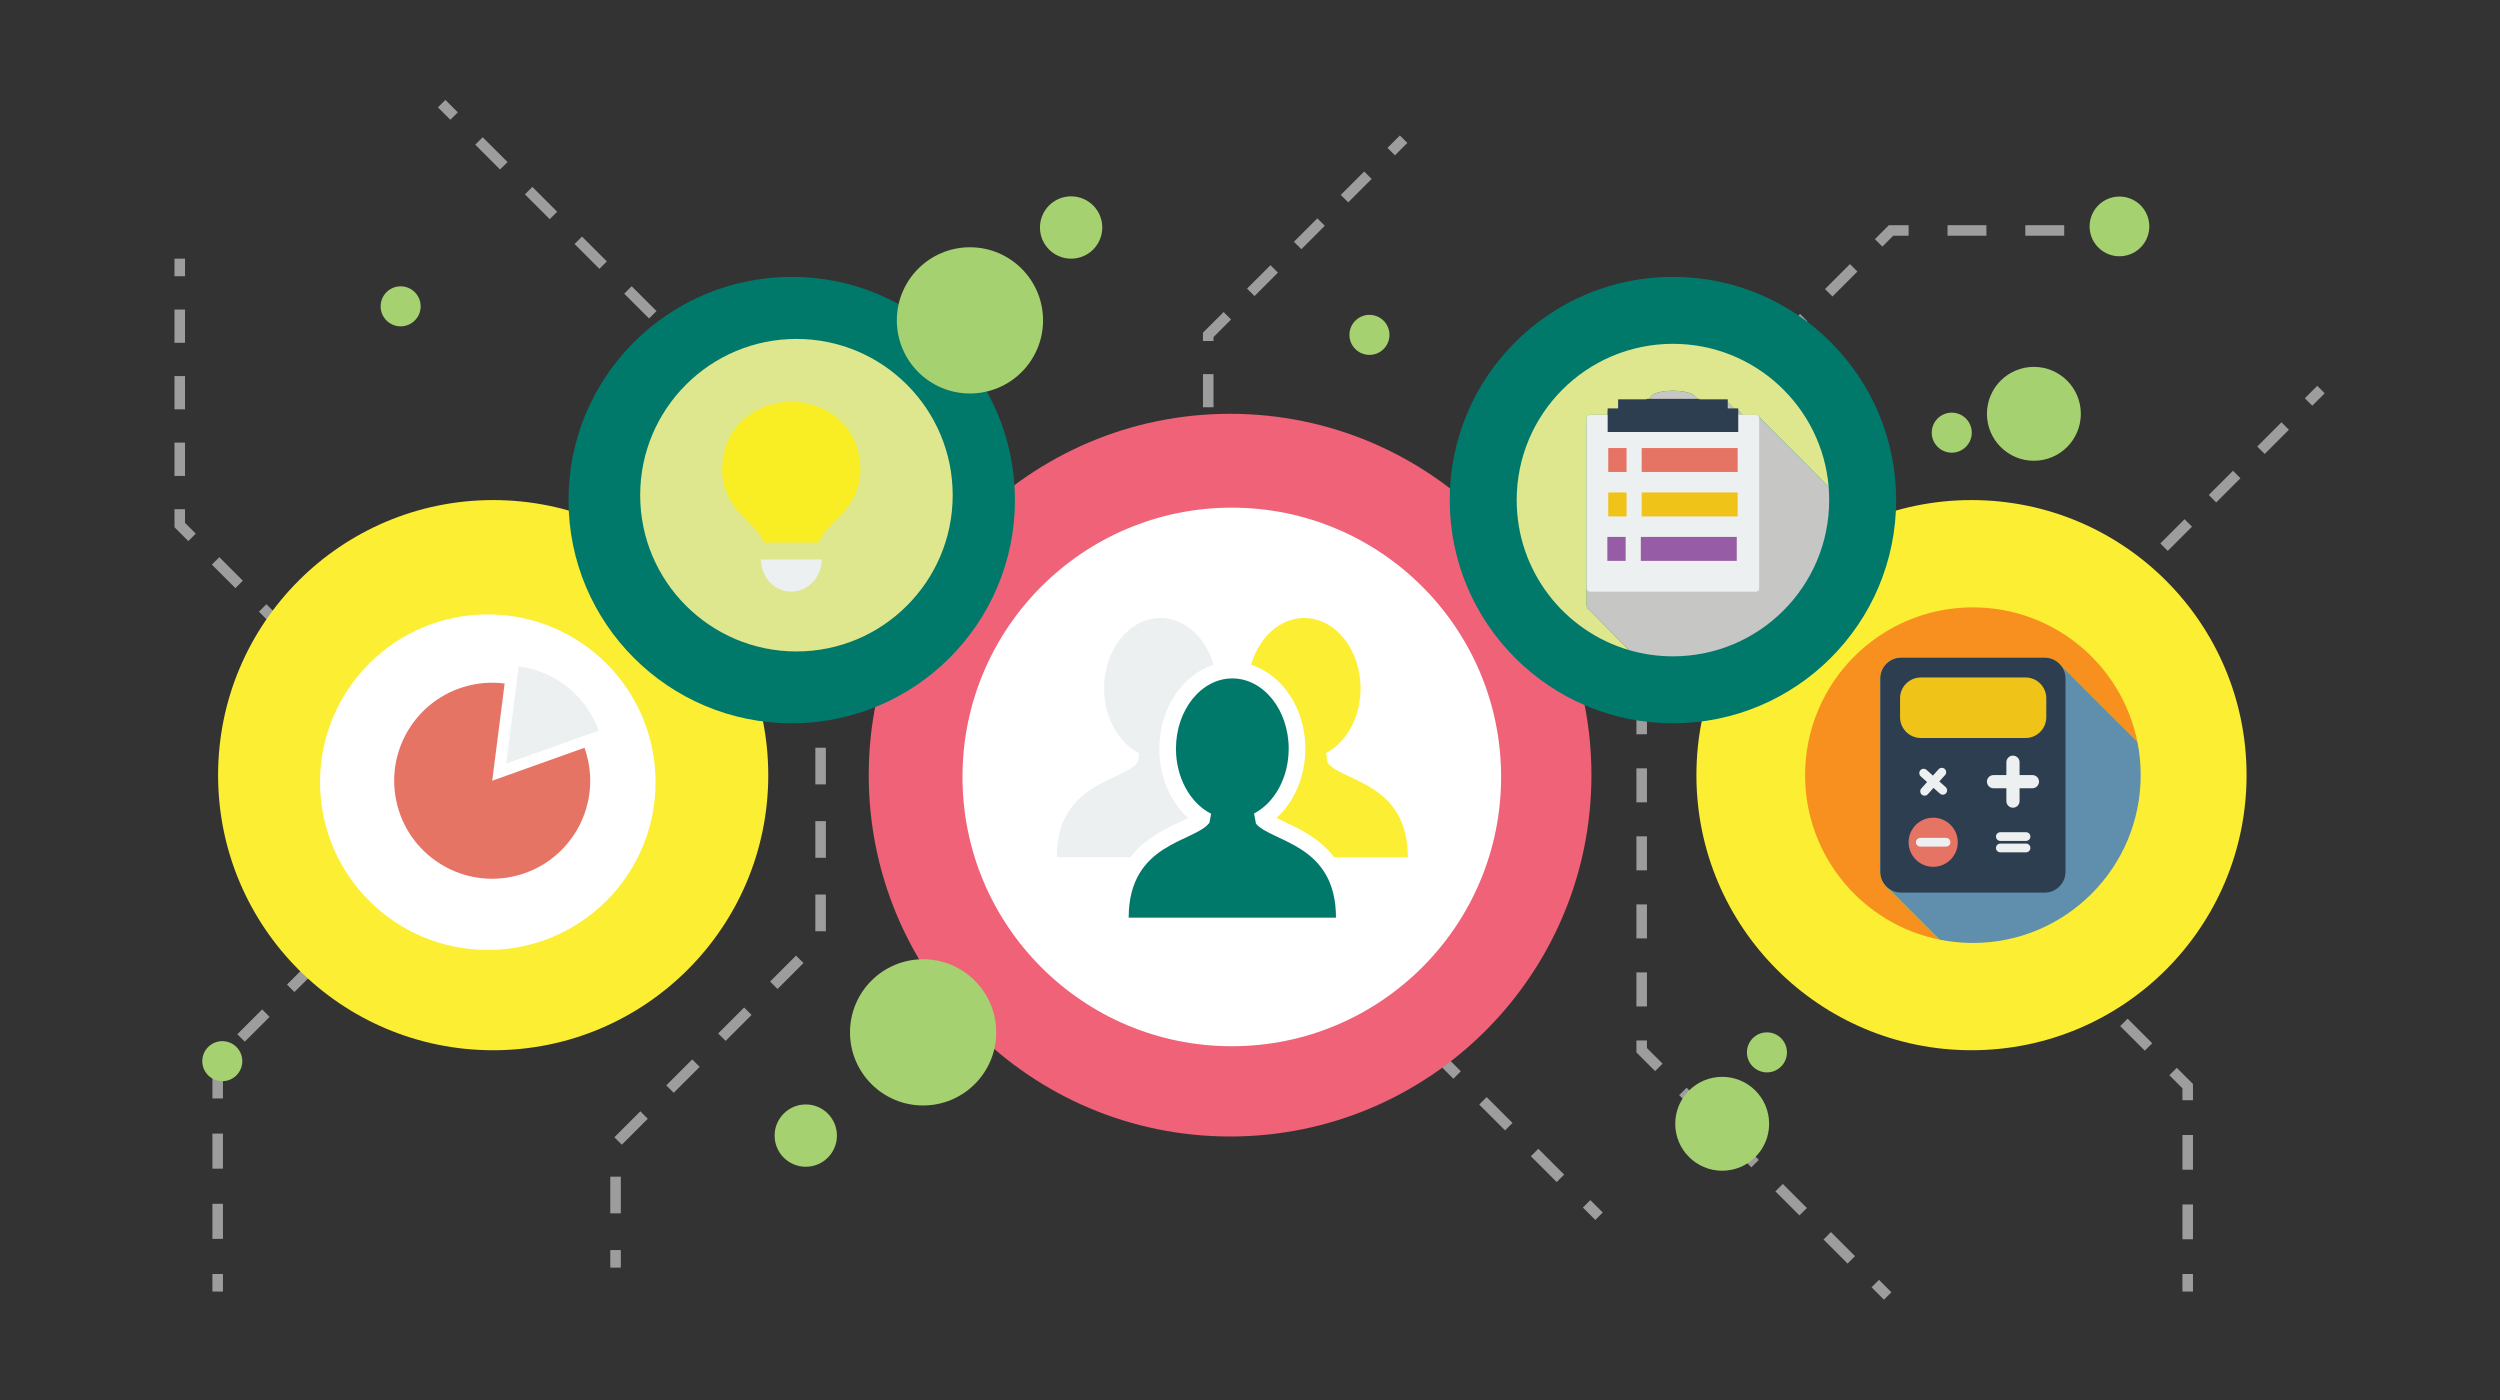 <?xml version="1.0" encoding="utf-8"?>
<!-- Generator: Adobe Illustrator 16.0.0, SVG Export Plug-In . SVG Version: 6.00 Build 0)  -->
<!DOCTYPE svg PUBLIC "-//W3C//DTD SVG 1.1//EN" "http://www.w3.org/Graphics/SVG/1.1/DTD/svg11.dtd">
<svg version="1.1" id="Layer_1" xmlns="http://www.w3.org/2000/svg" xmlns:xlink="http://www.w3.org/1999/xlink" x="0px" y="0px"
	 width="500px" height="280px" viewBox="0 0 500 280" enable-background="new 0 0 500 280" xml:space="preserve">
<rect x="0" y="0" width="500" height="280" fill="#333333" stroke="none"/>
<g>
	<g>
		<g>
			<g>
				
					<rect x="328.524" y="92.968" transform="matrix(0.707 0.707 -0.707 0.707 163.413 -205.248)" fill="#9D9D9D" width="2.108" height="3.513"/>
			</g>
			<g>
				<path fill="#9D9D9D" d="M336.554,89.237l-1.489-1.489l4.989-4.99l1.491,1.489L336.554,89.237z M346.534,79.258l-1.489-1.49
					l4.99-4.99l1.489,1.491L346.534,79.258z M356.514,69.276l-1.489-1.489l4.99-4.988l1.489,1.49L356.514,69.276z M366.492,59.297
					l-1.489-1.489l4.99-4.989l1.489,1.49L366.492,59.297z"/>
			</g>
			<g>
				<polygon fill="#9D9D9D" points="376.474,49.317 374.982,47.826 377.775,45.035 381.725,45.035 381.725,47.143 378.647,47.143 
									"/>
			</g>
			<g>
				<path fill="#9D9D9D" d="M412.841,47.143h-7.779v-2.107h7.779V47.143z M397.283,47.143h-7.779v-2.107h7.779V47.143z"/>
			</g>
			<g>
				<rect x="420.621" y="45.035" fill="#9D9D9D" width="3.513" height="2.107"/>
			</g>
		</g>
		<g>
			<g>
				<path fill="#9D9D9D" d="M393.443,131.85c-2.777-0.109-3.621-0.367-4.081-0.748l1.342-1.625c-0.046-0.039-0.08-0.054-0.08-0.054
					c0.048,0.022,0.544,0.229,2.901,0.321L393.443,131.85z"/>
			</g>
			<g>
				<path fill="#9D9D9D" d="M400.358,131.846l-0.052-2.107c2.388-0.059,4.817-0.157,6.828-0.25l0.099,2.104
					C405.209,131.688,402.764,131.786,400.358,131.846z M414.172,129.559l-1.49-1.489l4.847-4.845l1.49,1.49L414.172,129.559z
					 M423.862,119.869l-1.489-1.489l4.846-4.847l1.49,1.489L423.862,119.869z M433.554,110.178l-1.491-1.491l4.847-4.845l1.49,1.49
					L433.554,110.178z M443.246,100.487l-1.49-1.489l4.845-4.846l1.489,1.49L443.246,100.487z M452.937,90.796l-1.491-1.49
					l4.847-4.847l1.49,1.491L452.937,90.796z"/>
			</g>
			<g>
				
					<rect x="462.065" y="77.367" transform="matrix(0.707 0.707 -0.707 0.707 191.468 -304.211)" fill="#9D9D9D" width="2.108" height="3.513"/>
			</g>
		</g>
		<g>
			<g>
				
					<rect x="154.878" y="87.978" transform="matrix(0.707 0.707 -0.707 0.707 108.831 -84.68)" fill="#9D9D9D" width="3.511" height="2.107"/>
			</g>
			<g>
				<path fill="#9D9D9D" d="M149.681,83.568l-4.968-4.968l1.491-1.489l4.967,4.967L149.681,83.568z M139.747,73.635l-4.967-4.967
					l1.489-1.49l4.967,4.967L139.747,73.635z M129.813,63.701l-4.966-4.967l1.489-1.49l4.967,4.968L129.813,63.701z M119.879,53.768
					l-4.966-4.966l1.491-1.491l4.966,4.967L119.879,53.768z M109.946,43.834l-4.966-4.967l1.491-1.489l4.964,4.967L109.946,43.834z
					 M100.015,33.901l-4.967-4.967l1.489-1.491l4.968,4.967L100.015,33.901z"/>
			</g>
			<g>
				
					<rect x="87.827" y="20.927" transform="matrix(0.707 0.707 -0.707 0.707 41.781 -56.907)" fill="#9D9D9D" width="3.512" height="2.108"/>
			</g>
		</g>
		<g>
			<g>
				
					<rect x="267.758" y="192.04" transform="matrix(0.707 0.707 -0.707 0.707 215.412 -134.008)" fill="#9D9D9D" width="3.511" height="2.108"/>
			</g>
			<g>
				<path fill="#9D9D9D" d="M311.342,236.413l-5.167-5.167l1.49-1.49l5.167,5.168L311.342,236.413z M301.01,226.08l-5.168-5.166
					l1.49-1.491l5.167,5.168L301.01,226.08z M290.677,215.747l-5.168-5.166L287,209.09l5.166,5.168L290.677,215.747z
					 M280.344,205.416l-5.167-5.168l1.489-1.491l5.168,5.168L280.344,205.416z"/>
			</g>
			<g>
				
					<rect x="316.738" y="241.023" transform="matrix(0.707 0.707 -0.707 0.707 264.536 -154.318)" fill="#9D9D9D" width="3.513" height="2.106"/>
			</g>
		</g>
		<g>
			<g>
				<rect x="327.281" y="116.128" fill="#9D9D9D" width="2.108" height="3.512"/>
			</g>
			<g>
				<path fill="#9D9D9D" d="M369.512,252.711l-4.811-4.811l1.489-1.49l4.812,4.812L369.512,252.711z M359.89,243.09l-4.812-4.812
					l1.489-1.489l4.813,4.811L359.89,243.09z M350.266,233.467l-4.811-4.812l1.489-1.489l4.813,4.812L350.266,233.467z
					 M340.644,223.846l-4.811-4.813l1.489-1.49l4.813,4.813L340.644,223.846z M331.021,214.223l-3.739-3.739v-2.389h2.108v1.516
					l3.12,3.121L331.021,214.223z M329.39,201.29h-2.108v-6.806h2.108V201.29z M329.39,187.682h-2.108v-6.805h2.108V187.682z
					 M329.39,174.073h-2.108v-6.805h2.108V174.073z M329.39,160.465h-2.108v-6.804h2.108V160.465z M329.39,146.857h-2.108v-6.806
					h2.108V146.857z M329.39,133.248h-2.108v-6.804h2.108V133.248z"/>
			</g>
			<g>
				
					<rect x="374.554" y="256.968" transform="matrix(0.707 0.707 -0.707 0.707 292.667 -190.518)" fill="#9D9D9D" width="3.512" height="2.107"/>
			</g>
		</g>
		<g>
			<g>
				
					<rect x="397.209" y="177.606" transform="matrix(0.707 0.707 -0.707 0.707 243.346 -229.844)" fill="#9D9D9D" width="3.512" height="2.107"/>
			</g>
			<g>
				<path fill="#9D9D9D" d="M438.595,247.85h-2.107v-6.952h2.107V247.85z M438.595,233.946h-2.107v-6.95h2.107V233.946z
					 M438.595,220.045h-2.107v-2.373l-2.619-2.62l1.489-1.489l3.237,3.235V220.045z M428.952,210.138l-4.915-4.917l1.489-1.489
					l4.917,4.917L428.952,210.138z M419.123,200.307l-4.916-4.914l1.491-1.49l4.914,4.915L419.123,200.307z M409.292,190.477
					l-4.914-4.915l1.489-1.489l4.914,4.914L409.292,190.477z"/>
			</g>
			<g>
				<rect x="436.487" y="254.8" fill="#9D9D9D" width="2.107" height="3.513"/>
			</g>
		</g>
		<g>
			<g>
				<rect x="163.066" y="124.008" fill="#9D9D9D" width="2.107" height="3.513"/>
			</g>
			<g>
				<path fill="#9D9D9D" d="M124.166,242.671h-2.107v-7.341h2.107V242.671z M124.363,228.944l-1.491-1.49l5.191-5.191l1.489,1.489
					L124.363,228.944z M134.743,218.561l-1.49-1.489l5.192-5.19l1.489,1.49L134.743,218.561z M145.125,208.18l-1.489-1.49
					l5.189-5.19l1.49,1.49L145.125,208.18z M155.507,197.799l-1.489-1.49l5.188-5.191l1.49,1.49L155.507,197.799z M165.174,186.247
					h-2.107v-7.339h2.107V186.247z M165.174,171.566h-2.107v-7.341h2.107V171.566z M165.174,156.883h-2.107v-7.34h2.107V156.883z
					 M165.174,142.203h-2.107v-7.342h2.107V142.203z"/>
			</g>
			<g>
				<rect x="122.059" y="250.014" fill="#9D9D9D" width="2.107" height="3.512"/>
			</g>
		</g>
		<g>
			<g>
				<rect x="240.595" y="101.34" fill="#9D9D9D" width="2.107" height="3.512"/>
			</g>
			<g>
				<path fill="#9D9D9D" d="M242.702,94.714h-2.107v-6.629h2.107V94.714z M242.702,81.458h-2.107v-6.627h2.107V81.458z
					 M242.702,68.205h-2.107v-1.667l4.127-4.126l1.49,1.489l-3.51,3.511V68.205z M250.897,59.216l-1.491-1.489l4.688-4.686
					l1.489,1.489L250.897,59.216z M260.27,49.844l-1.489-1.49l4.687-4.686l1.489,1.489L260.27,49.844z M269.642,40.471l-1.489-1.491
					l4.687-4.685l1.489,1.49L269.642,40.471z"/>
			</g>
			<g>
				
					<rect x="278.458" y="27.356" transform="matrix(0.707 0.707 -0.707 0.707 102.452 -189.119)" fill="#9D9D9D" width="2.108" height="3.511"/>
			</g>
		</g>
		<g>
			<g>
				
					<rect x="89.666" y="159.43" transform="matrix(0.707 0.707 -0.707 0.707 140.291 -17.63)" fill="#9D9D9D" width="3.511" height="2.107"/>
			</g>
			<g>
				<path fill="#9D9D9D" d="M84.729,155.281l-4.705-4.706l1.489-1.49l4.706,4.706L84.729,155.281z M75.315,145.869l-4.706-4.706
					l1.49-1.489l4.706,4.705L75.315,145.869z M65.903,136.455l-4.706-4.705l1.49-1.491l4.706,4.707L65.903,136.455z M56.49,127.042
					l-4.705-4.706l1.489-1.49l4.707,4.707L56.49,127.042z M47.078,117.63l-4.707-4.706l1.49-1.49l4.707,4.707L47.078,117.63z
					 M37.666,108.218l-2.771-2.771v-3.61h2.107v2.738l2.152,2.153L37.666,108.218z M37.003,95.182h-2.107v-6.656h2.107V95.182z
					 M37.003,81.869h-2.107v-6.656h2.107V81.869z M37.003,68.558h-2.107V61.9h2.107V68.558z"/>
			</g>
			<g>
				<rect x="34.896" y="51.733" fill="#9D9D9D" width="2.107" height="3.513"/>
			</g>
		</g>
		<g>
			<g>
				
					<rect x="98.04" y="154.953" transform="matrix(0.707 0.707 -0.707 0.707 139.893 -24.158)" fill="#9D9D9D" width="2.108" height="3.511"/>
			</g>
			<g>
				<path fill="#9D9D9D" d="M44.59,247.779h-2.107v-7.021h2.107V247.779z M44.59,233.737h-2.107v-7.021h2.107V233.737z
					 M44.59,219.696h-2.107v-7.021h2.107V219.696z M48.955,208.336l-1.49-1.49l4.965-4.964l1.49,1.489L48.955,208.336z
					 M58.884,198.408l-1.489-1.49l4.963-4.963l1.49,1.489L58.884,198.408z M68.813,188.479l-1.49-1.489l4.964-4.965l1.489,1.491
					L68.813,188.479z M78.74,178.551l-1.49-1.49l4.964-4.963l1.489,1.489L78.74,178.551z M88.669,168.623l-1.49-1.49l4.964-4.964
					l1.49,1.489L88.669,168.623z"/>
			</g>
			<g>
				<rect x="42.482" y="254.8" fill="#9D9D9D" width="2.107" height="3.513"/>
			</g>
		</g>
	</g>
	<g>
		<circle fill="#FBEE33" cx="98.635" cy="155.031" r="55.018"/>
	</g>
	<g>
		<circle fill="#F06277" cx="246.017" cy="155.031" r="72.27"/>
	</g>
	<g>
		<circle fill="#00796B" cx="158.345" cy="100.015" r="44.643"/>
	</g>
	<g>
		<circle fill="#A5D170" cx="193.988" cy="64.074" r="14.621"/>
	</g>
	<g>
		<circle fill="#A5D170" cx="184.623" cy="206.473" r="14.622"/>
	</g>
	<g>
		<circle fill="#A5D170" cx="214.223" cy="45.5" r="6.233"/>
	</g>
	<g>
		<circle fill="#A5D170" cx="161.154" cy="227.121" r="6.232"/>
	</g>
	<g>
		<circle fill="#A5D170" cx="344.437" cy="224.756" r="9.389"/>
	</g>
	<g>
		<circle fill="#A5D170" cx="353.388" cy="210.475" r="4.003"/>
	</g>
	<g>
		<circle fill="#A5D170" cx="406.777" cy="82.764" r="9.39"/>
	</g>
	<g>
		<circle fill="#A5D170" cx="390.351" cy="86.532" r="4.003"/>
	</g>
	<g>
		<circle fill="#A5D170" cx="44.459" cy="212.233" r="4.003"/>
	</g>
	<g>
		<circle fill="#A5D170" cx="273.89" cy="66.975" r="4.003"/>
	</g>
	<g>
		<path fill="#A5D170" d="M417.927,45.595c-0.17-3.295,2.359-6.104,5.651-6.277c3.295-0.171,6.104,2.358,6.274,5.653
			c0.175,3.291-2.355,6.103-5.651,6.275C420.913,51.418,418.099,48.887,417.927,45.595z"/>
	</g>
	<g>
		<circle fill="#A5D170" cx="80.13" cy="61.267" r="4.003"/>
	</g>
	<g>
		<circle fill="#FBEE33" cx="394.298" cy="155.031" r="55.016"/>
	</g>
	<g>
		<path fill="#00796B" d="M289.945,100.015c0,24.657,19.986,44.643,44.641,44.643c24.658,0,44.644-19.985,44.644-44.643
			c0-24.655-19.985-44.642-44.644-44.642C309.932,55.373,289.945,75.359,289.945,100.015z"/>
	</g>
	<g>
		<g>
			<path fill="#F7901E" d="M387.9,187.929l-10.449-10.462c-0.85-0.762-1.387-1.87-1.387-3.104v-38.667
				c0-2.295,1.858-4.156,4.153-4.156h28.717c1.233,0,2.346,0.533,3.11,1.388l15.43,15.428c-3.1-15.337-16.645-26.882-32.893-26.882
				c-18.536,0-33.563,15.021-33.563,33.558C361.02,171.277,372.566,184.825,387.9,187.929z"/>
		</g>
		<g>
			<path fill="#608EAD" d="M412.045,132.928c-0.765-0.854-1.877-1.388-3.11-1.388h-28.717c-2.295,0-4.153,1.861-4.153,4.156v38.667
				c0,1.233,0.537,2.342,1.387,3.104l10.449,10.462c2.16,0.431,4.391,0.66,6.682,0.66c18.527,0,33.555-15.025,33.555-33.558
				c0-2.285-0.225-4.521-0.662-6.676L412.045,132.928z"/>
		</g>
	</g>
	<g>
		<path fill="#2D3E50" d="M413.097,174.363c0,2.3-1.86,4.156-4.162,4.156h-28.717c-2.295,0-4.153-1.856-4.153-4.156v-38.667
			c0-2.295,1.858-4.156,4.153-4.156h28.717c2.302,0,4.162,1.861,4.162,4.156V174.363z"/>
	</g>
	<g>
		<path fill="#F0C319" d="M409.258,143.442c0,2.295-1.857,4.159-4.151,4.159h-20.931c-2.296,0-4.163-1.864-4.163-4.159v-3.795
			c0-2.292,1.867-4.151,4.163-4.151h20.931c2.294,0,4.151,1.859,4.151,4.151V143.442z"/>
	</g>
	<g>
		<path fill="#E67465" d="M391.553,168.449c0,2.715-2.198,4.916-4.914,4.916c-2.71,0-4.918-2.201-4.918-4.916
			c0-2.711,2.208-4.911,4.918-4.911C389.354,163.538,391.553,165.738,391.553,168.449z"/>
	</g>
	<g>
		<path fill="#ECF0F0" d="M389.209,167.58c0.483,0,0.873,0.395,0.873,0.869l0,0c0,0.488-0.39,0.875-0.873,0.875h-5.139
			c-0.48,0-0.879-0.387-0.879-0.875l0,0c0-0.475,0.398-0.869,0.879-0.869H389.209z"/>
	</g>
	<g>
		<path fill="#ECF0F0" d="M406.487,155.013h-2.573v-2.57c0-0.727-0.592-1.319-1.327-1.319c-0.719,0-1.313,0.593-1.313,1.319v2.57
			h-2.568c-0.74,0-1.318,0.59-1.318,1.317c0,0.725,0.578,1.32,1.318,1.32h2.568v2.57c0,0.729,0.595,1.321,1.313,1.321
			c0.735,0,1.327-0.593,1.327-1.321v-2.57h2.573c0.727,0,1.316-0.596,1.316-1.32C407.804,155.603,407.214,155.013,406.487,155.013z"
			/>
	</g>
	<g>
		<path fill="#ECF0F0" d="M389.138,157.426l-1.272-1.143l1.145-1.268c0.319-0.35,0.293-0.906-0.061-1.23
			c-0.367-0.316-0.911-0.287-1.237,0.068l-1.137,1.267l-1.262-1.143c-0.36-0.32-0.914-0.289-1.235,0.063
			c-0.321,0.363-0.287,0.915,0.065,1.229l1.269,1.14l-1.136,1.267c-0.325,0.364-0.297,0.911,0.058,1.23
			c0.362,0.327,0.91,0.296,1.236-0.063l1.129-1.266l1.272,1.137c0.354,0.327,0.904,0.295,1.229-0.06
			C389.524,158.299,389.489,157.748,389.138,157.426z"/>
	</g>
	<g>
		<g>
			<path fill="#ECF0F0" d="M405.21,168.718c0.483,0,0.868,0.395,0.868,0.874l0,0c0,0.481-0.385,0.875-0.868,0.875h-5.143
				c-0.484,0-0.874-0.394-0.874-0.875l0,0c0-0.479,0.39-0.874,0.874-0.874H405.21z"/>
		</g>
		<g>
			<path fill="#ECF0F0" d="M405.21,166.445c0.483,0,0.868,0.387,0.868,0.866l0,0c0,0.489-0.385,0.871-0.868,0.871h-5.143
				c-0.484,0-0.874-0.382-0.874-0.871l0,0c0-0.479,0.39-0.866,0.874-0.866H405.21z"/>
		</g>
	</g>
	<g>
		<g>
			<g>
				<path fill="#DEE78D" d="M190.539,99.039c0,17.257-13.989,31.251-31.247,31.251c-17.259,0-31.256-13.994-31.256-31.251
					c0-17.26,13.997-31.253,31.256-31.253C176.55,67.786,190.539,81.779,190.539,99.039z"/>
			</g>
		</g>
	</g>
	<g>
		<g>
			<path fill="#DEE78D" d="M325.801,130.016l-8.068-8.185c-0.229-0.106-0.39-0.339-0.39-0.603v-37.58
				c0-0.37,0.299-0.668,0.667-0.668h3.523v-0.883h2.093v-1.649h5.633c0.296-0.407,0.812-0.881,0.945-1.154
				c0.267-0.579,1.858-1.098,4.185-1.148v-0.007h0.012c0.068,0,0.126,0,0.191,0c0.058,0,0.123,0,0.185,0h0.016v0.007
				c2.297,0.051,3.881,0.563,4.175,1.13l1.204,1.173h5.378l1.646,1.649h0.454l0.87,0.883h2.65c0.269,0,0.502,0.162,0.606,0.393
				l13.962,14.037c-1.328-16.041-14.767-28.646-31.146-28.646c-17.267,0-31.254,13.994-31.254,31.255
				C303.338,114.229,312.818,126.219,325.801,130.016z"/>
		</g>
		<g>
			<path fill="#C6C6C5" d="M351.775,83.373c-0.104-0.23-0.338-0.393-0.606-0.393h-2.65l-0.87-0.883h-0.454l-1.646-1.649h-5.378
				l-1.204-1.173c-0.294-0.566-1.878-1.079-4.175-1.13v-0.007h-0.01c-0.067,0-0.133,0-0.19,0c-0.065,0-0.123,0-0.191,0h-0.012v0.007
				c-2.326,0.051-3.918,0.569-4.185,1.148c-0.134,0.273-0.649,0.747-0.945,1.154h-5.633v1.649h-2.093v0.883h-3.523
				c-0.368,0-0.667,0.298-0.667,0.668v37.58c0,0.264,0.161,0.496,0.39,0.603l8.068,8.185c2.793,0.814,5.737,1.251,8.791,1.251
				c17.258,0,31.244-13.991,31.244-31.248c0-0.881-0.039-1.749-0.099-2.608L351.775,83.373z"/>
		</g>
	</g>
	<g>
		<g>
			<rect x="321.65" y="90.273" fill="#E67465" width="3.662" height="3.069"/>
		</g>
		<g>
			<rect x="321.65" y="95.965" fill="#E67465" width="3.662" height="3.073"/>
		</g>
		<g>
			<rect x="321.469" y="101.664" fill="#E67465" width="3.659" height="3.07"/>
		</g>
		<g>
			<rect x="321.65" y="107.365" fill="#E67465" width="3.662" height="3.068"/>
		</g>
		<g>
			<rect x="321.65" y="113.059" fill="#E67465" width="3.662" height="3.069"/>
		</g>
	</g>
	<g>
		<g>
			<rect x="328.336" y="90.273" fill="#C6C9D0" width="19.197" height="3.069"/>
		</g>
		<g>
			<rect x="328.336" y="95.965" fill="#C6C9D0" width="19.197" height="3.073"/>
		</g>
		<g>
			<rect x="328.162" y="101.664" fill="#C6C9D0" width="19.188" height="3.07"/>
		</g>
		<g>
			<rect x="328.336" y="107.365" fill="#C6C9D0" width="19.197" height="3.068"/>
		</g>
	</g>
	<g>
		<path fill="#ECF0F0" d="M351.169,82.98H318.01c-0.368,0-0.667,0.271-0.667,0.607v34.14c0,0.337,0.299,0.605,0.667,0.605h33.159
			c0.37,0,0.664-0.269,0.664-0.605v-34.14C351.833,83.251,351.539,82.98,351.169,82.98z"/>
	</g>
	<g>
		<rect x="328.336" y="113.059" fill="#ECF0F0" width="19.197" height="3.069"/>
	</g>
	<g>
		<rect x="328.336" y="89.607" fill="#E67465" width="19.197" height="4.787"/>
	</g>
	<g>
		<rect x="328.336" y="98.49" fill="#F0C319" width="19.197" height="4.793"/>
	</g>
	<g>
		<rect x="328.162" y="107.383" fill="#965CA5" width="19.188" height="4.791"/>
	</g>
	<g>
		<rect x="321.65" y="89.607" fill="#E67465" width="3.662" height="4.787"/>
	</g>
	<g>
		<rect x="321.65" y="98.49" fill="#F0C319" width="3.662" height="4.793"/>
	</g>
	<g>
		<rect x="321.469" y="107.383" fill="#965CA5" width="3.659" height="4.791"/>
	</g>
	<g>
		<path fill="#2D3E50" d="M345.549,81.68v-1.809h-5.634c-0.019-0.03-0.044-0.062-0.065-0.093h-10.523
			c-0.021,0.031-0.046,0.063-0.067,0.093h-5.633v1.809h-2.093v4.715h26.115V81.68H345.549z"/>
	</g>
	<g>
		<g>
			<g>
				<path fill="#FFFFFF" d="M131.115,156.437c0,18.528-15.021,33.556-33.558,33.556c-18.526,0-33.551-15.027-33.551-33.556
					c0-18.535,15.024-33.558,33.551-33.558C116.094,122.879,131.115,137.901,131.115,156.437z"/>
			</g>
		</g>
		<g>
			<path fill="#E67465" d="M116.901,149.55l-18.456,6.592l2.482-19.442c-2.099-0.267-4.277-0.202-6.462,0.252
				c-10.601,2.193-17.419,12.576-15.218,23.176c2.191,10.596,12.574,17.411,23.176,15.211c10.592-2.194,17.412-12.568,15.207-23.177
				C117.443,151.265,117.2,150.393,116.901,149.55z"/>
		</g>
		<g>
			<path fill="#ECF0F0" d="M117.918,142.399c-3.234-5.229-8.527-8.397-14.174-9.12l-2.492,19.43l18.455-6.588l0,0
				C119.251,144.835,118.655,143.595,117.918,142.399z"/>
		</g>
	</g>
	<g>
		<g>
			<g>
				<path fill="#FFFFFF" d="M300.223,155.384c0,29.745-24.131,53.863-53.871,53.863c-29.748,0-53.855-24.118-53.855-53.863
					c0-29.739,24.107-53.854,53.855-53.854C276.092,101.529,300.223,125.645,300.223,155.384z"/>
			</g>
		</g>
	</g>
	<g>
		<path fill="#FBEE33" d="M261.072,149.736c0,5.521-2.184,10.617-5.764,13.855c0.565,0.29,1.196,0.584,1.766,0.85
			c2.886,1.354,6.887,3.24,9.775,7.01h14.717c0-14.803-12.779-15.047-15.997-18.791l-0.384-2.039
			c4.068-2.123,6.929-7.128,6.929-12.967c0-7.758-5.049-14.051-11.272-14.051c-4.905,0-9.063,3.907-10.614,9.355
			C256.465,134.942,261.072,141.7,261.072,149.736z"/>
	</g>
	<g>
		<path fill="#00796B" d="M235.192,149.736c0,5.89,2.911,10.926,7.032,13.015l-0.335,1.793c-2.935,3.938-16.153,3.933-16.153,18.986
			h20.582h0.294v0.001h20.583c0-14.798-12.779-15.044-15.999-18.79l-0.384-2.039c4.067-2.124,6.927-7.125,6.927-12.966
			c0-7.758-5.049-14.052-11.271-14.052C240.242,135.685,235.192,141.979,235.192,149.736z"/>
	</g>
	<g>
		<path fill="#ECF0F0" d="M235.855,164.441c0.554-0.256,1.192-0.56,1.768-0.854c-3.584-3.231-5.761-8.319-5.761-13.851
			c0-8.036,4.607-14.799,10.845-16.78c-1.549-5.445-5.709-9.354-10.611-9.354c-6.226,0-11.275,6.291-11.275,14.052
			c0,5.889,2.91,10.924,7.034,13.016l-0.337,1.793c-2.935,3.938-16.153,3.934-16.153,18.988h14.718
			C228.965,167.679,232.972,165.795,235.855,164.441z"/>
	</g>
	<g>
		<g>
			<path fill="#F9ED23" d="M158.26,80.319h-0.003c-7.204,0.179-13.814,4.865-13.814,13.702c0,8.285,7.879,11.178,8.184,14.492
				h11.262c0.303-3.314,8.183-6.207,8.183-14.492C172.07,85.185,165.463,80.498,158.26,80.319z"/>
		</g>
		<g>
			<path fill="#ECF0F0" d="M158.26,118.333c3.346,0,6.065-2.882,6.065-6.438H152.19C152.19,115.451,154.906,118.333,158.26,118.333z
				"/>
		</g>
	</g>
</g>
</svg>
